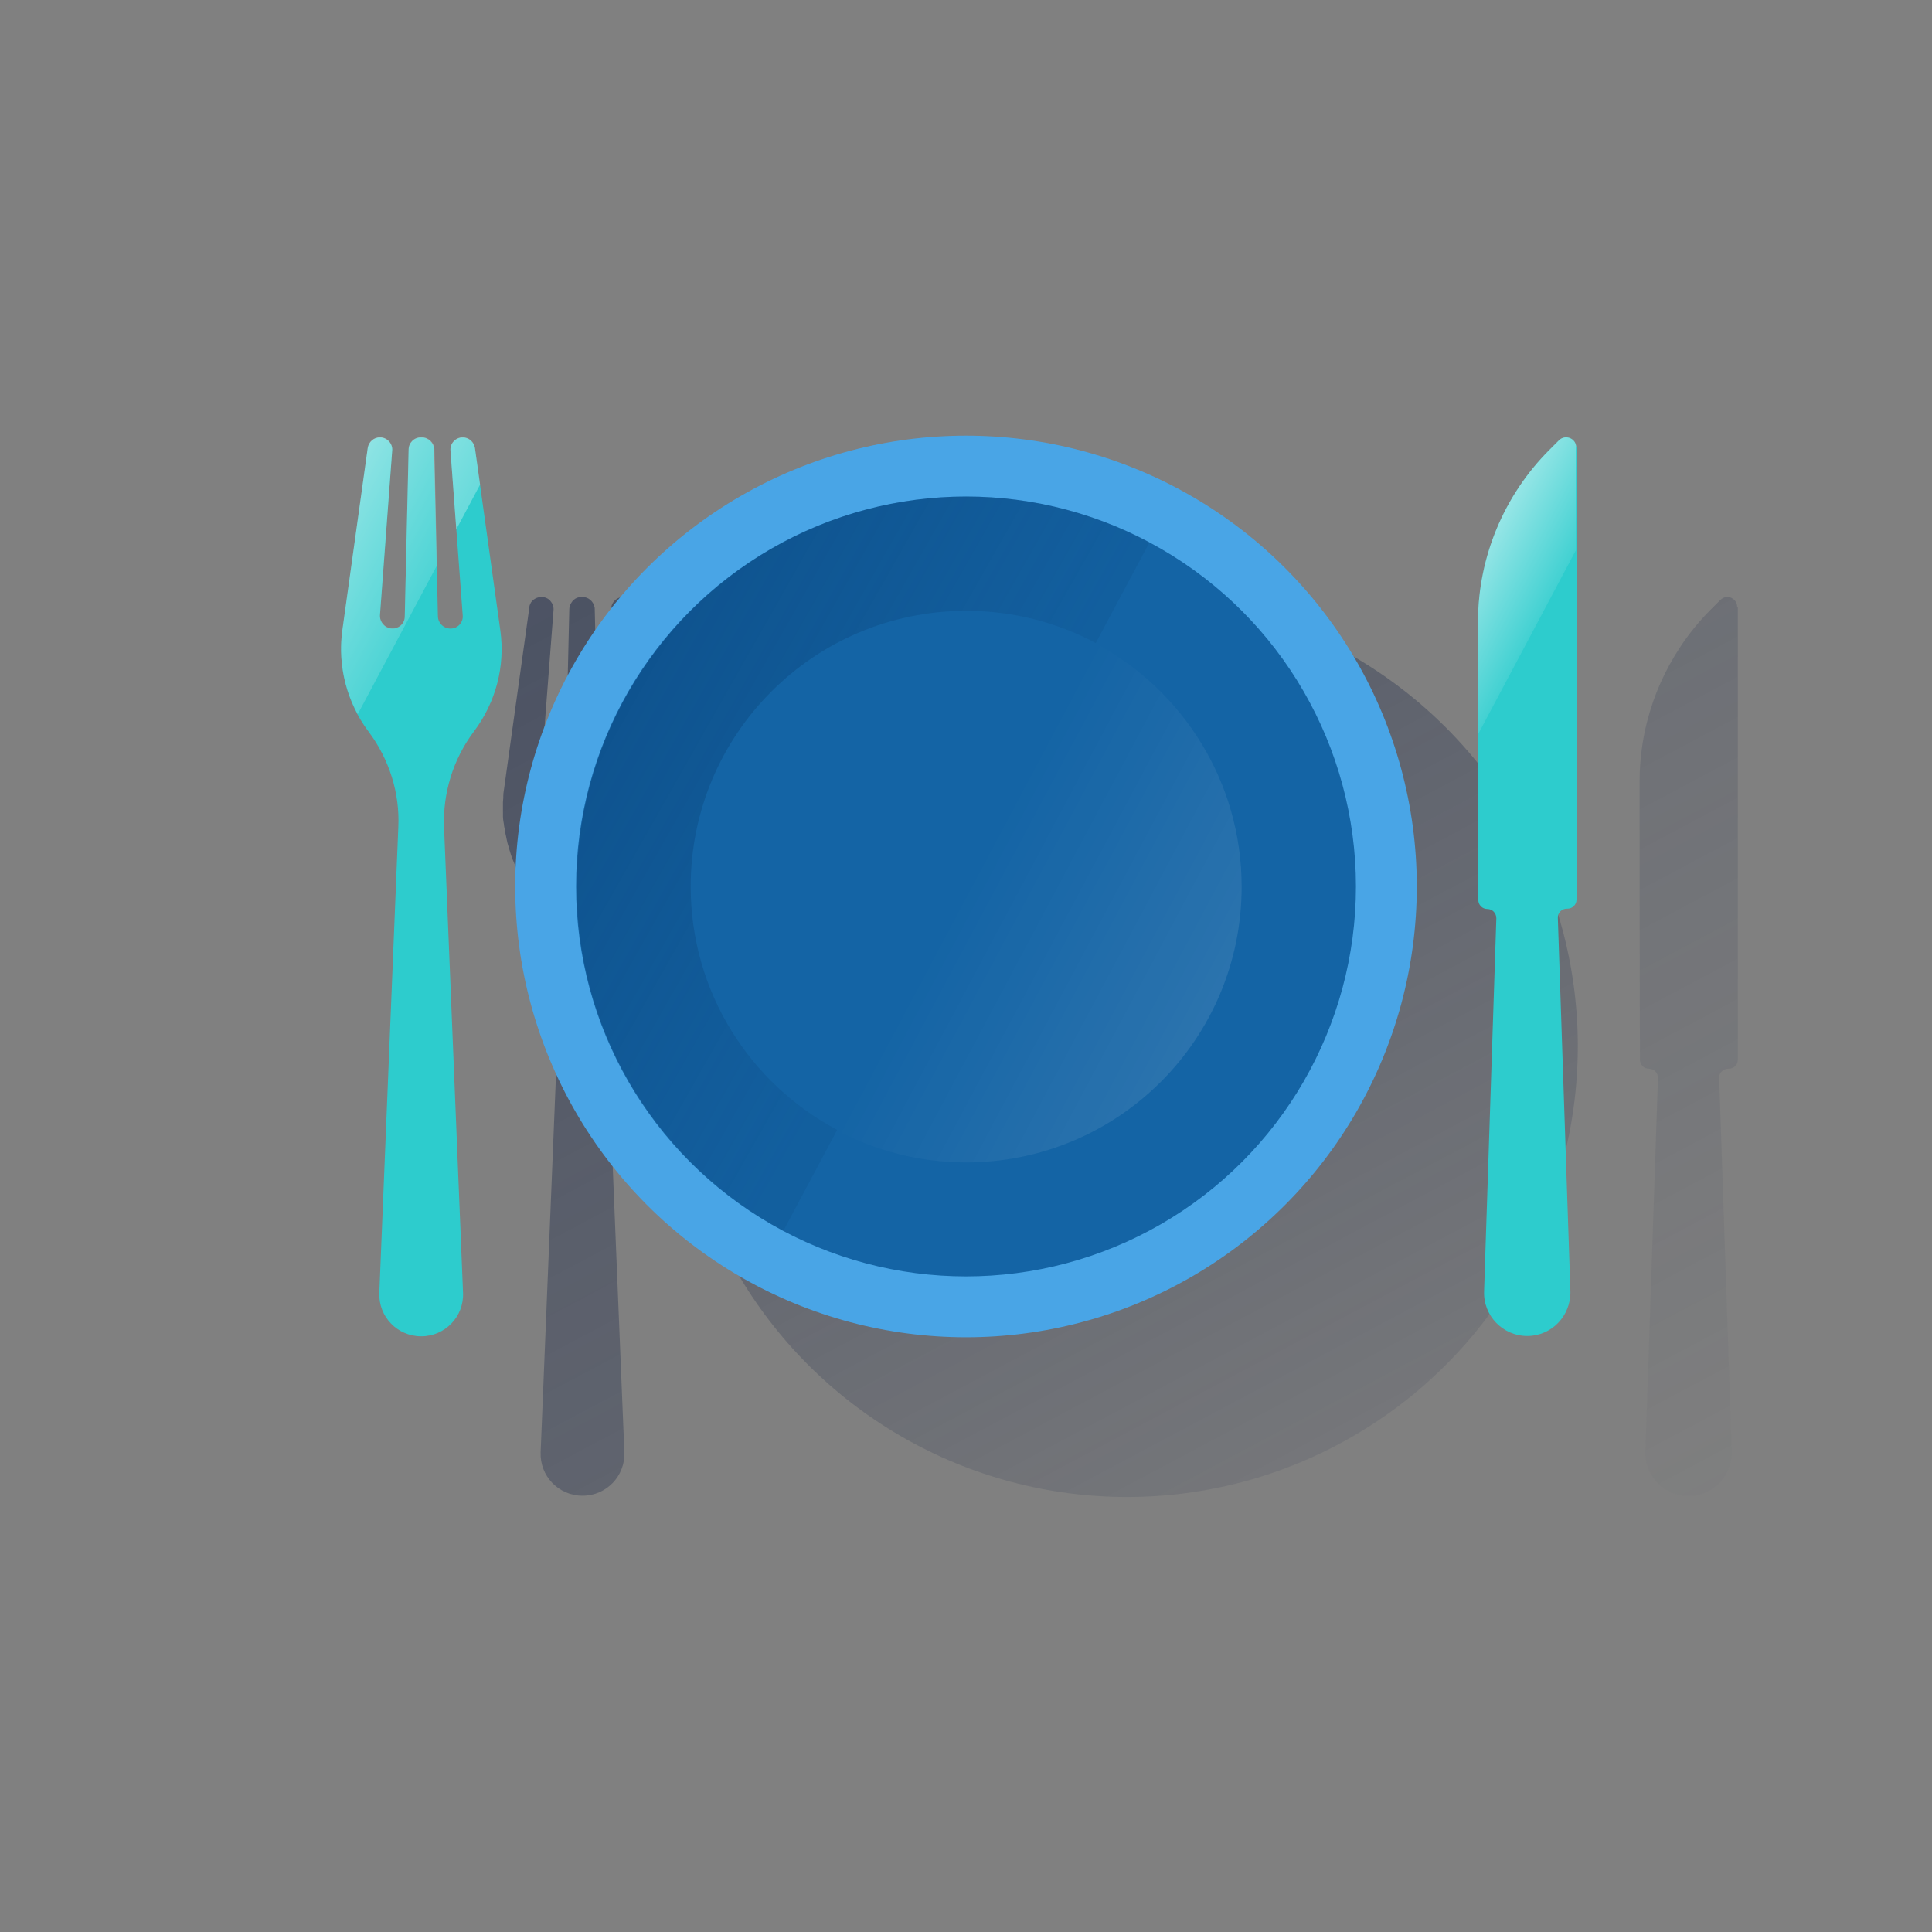 <?xml version="1.0" encoding="utf-8"?>
<!-- Generator: Adobe Illustrator 23.0.1, SVG Export Plug-In . SVG Version: 6.00 Build 0)  -->
<svg version="1.1" id="Contenido" xmlns="http://www.w3.org/2000/svg" xmlns:xlink="http://www.w3.org/1999/xlink" x="0px" y="0px"
	 viewBox="0 0 600 600" style="enable-background:new 0 0 600 600;" xml:space="preserve">
<rect x="0" y="0" width="600" height="600" fill="#808080" stroke="none"/>
<style type="text/css">
	.st0{fill:url(#SVGID_1_);}
	.st1{fill:url(#SVGID_2_);}
	.st2{fill:url(#SVGID_3_);}
	.st3{fill:url(#SVGID_4_);}
	.st4{fill:url(#SVGID_5_);}
	.st5{fill:url(#SVGID_6_);}
	.st6{display:none;}
	.st7{display:inline;fill:url(#SVGID_7_);}
	.st8{display:inline;fill:url(#SVGID_8_);}
	.st9{display:inline;fill:url(#SVGID_9_);}
	.st10{fill:#49A5E6;}
	.st11{fill:#1464A5;}
	.st12{fill:#043263;}
	.st13{fill:#F8CD50;}
	.st14{fill:url(#SVGID_10_);}
	.st15{fill:url(#SVGID_11_);}
	.st16{fill:url(#SVGID_12_);}
	.st17{fill:url(#SVGID_13_);}
	.st18{fill:url(#SVGID_14_);}
	.st19{fill:#2DCCCD;}
	.st20{fill:#028484;}
	.st21{fill:url(#SVGID_15_);}
	.st22{fill:#D4EDFC;}
	.st23{fill:url(#SVGID_16_);}
	.st24{fill:url(#SVGID_17_);}
	.st25{fill:url(#SVGID_18_);}
	.st26{fill:url(#SVGID_19_);}
	.st27{fill:url(#SVGID_20_);}
	.st28{fill:url(#SVGID_21_);}
	.st29{fill:url(#SVGID_22_);}
	.st30{fill:url(#SVGID_23_);}
	.st31{fill:url(#SVGID_24_);}
	.st32{fill:url(#SVGID_25_);}
	.st33{fill:url(#SVGID_26_);}
	.st34{fill:#EAF9FA;}
</style>
<g>
	<linearGradient id="SVGID_1_" gradientUnits="userSpaceOnUse" x1="244.029" y1="125.554" x2="462.2" y2="535.874">
		<stop  offset="0" style="stop-color:#192647;stop-opacity:0.5"/>
		<stop  offset="1" style="stop-color:#192647;stop-opacity:0"/>
	</linearGradient>
	<circle class="st0" cx="350" cy="324.9" r="140"/>
	<linearGradient id="SVGID_2_" gradientUnits="userSpaceOnUse" x1="126.193" y1="215.249" x2="436.314" y2="798.502">
		<stop  offset="0" style="stop-color:#192647;stop-opacity:0.5"/>
		<stop  offset="1" style="stop-color:#192647;stop-opacity:0"/>
	</linearGradient>
	<path class="st1" d="M197.5,188.7c0-0.2-0.1-0.5-0.2-0.7s-0.2-0.4-0.3-0.6c-0.3-0.5-0.6-0.9-1.1-1.2c-0.6-0.5-1.4-0.8-2.3-0.8h0
		c-2.2,0-4,1.9-3.8,4.1l3.8,51.1c0.2,2.1-1.4,4-3.6,4.1c-2.2,0.1-4-1.6-4.1-3.7l-0.5-21.6l-0.7-30.2c0-0.3,0-0.5-0.1-0.8
		c-0.4-1.7-1.9-3-3.7-3h-0.3c-0.9,0-1.8,0.3-2.4,0.9c-0.3,0.2-0.5,0.5-0.7,0.8c-0.4,0.6-0.7,1.3-0.7,2.1l-1.2,51.8
		c0,1.1-0.5,2.1-1.2,2.7s-1.8,1.1-2.8,1c-0.5,0-1-0.2-1.5-0.4c-0.4-0.2-0.8-0.5-1.2-0.9c-0.6-0.7-1-1.7-0.9-2.8l1.9-25.1l2-26
		c0.1-1.1-0.3-2.1-1-2.9c-0.7-0.8-1.7-1.2-2.8-1.2h0c-1,0-1.8,0.4-2.5,0.9c-0.3,0.3-0.6,0.6-0.8,1c-0.2,0.4-0.4,0.8-0.4,1.3
		l-7.9,56.7c-0.1,0.6-0.2,1.3-0.2,1.9c0,0.2,0,0.4,0,0.6c0,0.4-0.1,0.9-0.1,1.3c0,0.2,0,0.5,0,0.7c0,0.4,0,0.8,0,1.2
		c0,0.2,0,0.5,0,0.7c0,0.4,0,0.9,0,1.3c0,0.2,0,0.4,0,0.6c0,0.6,0.1,1.2,0.2,1.8c0,0.2,0.1,0.4,0.1,0.6c0,0.4,0.1,0.8,0.2,1.2
		c0,0.3,0.1,0.5,0.1,0.8c0.1,0.3,0.1,0.7,0.2,1c0.1,0.3,0.1,0.6,0.2,0.9c0.1,0.3,0.1,0.7,0.2,1c0.1,0.3,0.1,0.6,0.2,0.9
		c0.1,0.3,0.2,0.7,0.3,1c0.1,0.5,0.3,1,0.4,1.4c0.1,0.3,0.2,0.6,0.3,1c0.1,0.3,0.2,0.6,0.3,0.9c0.1,0.3,0.2,0.5,0.3,0.8
		c0.1,0.3,0.3,0.6,0.4,0.9c0.1,0.3,0.2,0.5,0.3,0.8c0.1,0.3,0.3,0.6,0.4,0.9c0.1,0.2,0.2,0.5,0.4,0.7c1.1,2.1,2.3,4.1,3.7,6
		c0.1,0.1,0.2,0.2,0.3,0.4c6.3,8.5,9.6,18.9,9.1,29.5L167.9,451c-0.3,7.4,5.6,13.5,13,13.5c0,0,0,0,0,0c0,0,0,0,0,0
		c7.4,0,13.3-6.1,13-13.5l-5.9-144.6c-0.4-10.6,2.8-21,9.1-29.5c0.1-0.1,0.2-0.2,0.3-0.4c6.7-8.9,9.5-20.1,8-31.1L197.5,188.7z"/>
	<linearGradient id="SVGID_3_" gradientUnits="userSpaceOnUse" x1="262.069" y1="-173.733" x2="592.543" y2="447.797">
		<stop  offset="0" style="stop-color:#192647;stop-opacity:0.5"/>
		<stop  offset="1" style="stop-color:#192647;stop-opacity:0"/>
	</linearGradient>
	<path class="st2" d="M539.5,188.5c0-1.7-1.3-2.9-2.7-3.1c-0.1,0-0.3,0-0.4,0c-0.7,0-1.5,0.3-2.1,0.9l-3,3
		c-3.5,3.5-6.7,7.4-9.4,11.5c-4.8,7.2-8.3,15.1-10.4,23.4c-1.5,5.9-2.3,12.1-2.3,18.3c0,0.7,0,1.5,0,2.3c0,0.1,0,0.3,0,0.4
		c0,0.6,0,1.2,0,1.9c0,0.2,0,0.5,0,0.7c0,1.6,0,3.2,0,4.9c0,0.3,0,0.6,0,0.9c0,0.6,0,1.3,0,1.9c0,0.2,0,0.5,0,0.7c0,1.8,0,3.6,0,5.4
		c0,0.3,0,0.7,0,1c0,0.7,0,1.4,0,2.1c0,0.2,0,0.4,0,0.5c0,1.9,0,3.8,0,5.8c0,0.3,0,0.6,0,0.9c0,0.7,0,1.5,0,2.2c0,0.3,0,0.5,0,0.8
		c0,0.9,0,1.8,0,2.7v0c0,21.7,0.1,43.9,0.1,51.5c0,1.5,1.2,2.8,2.8,2.8l0,0c1.6,0,2.8,1.3,2.8,2.9l-3.9,115.9
		c-0.3,7.6,5.8,13.9,13.4,13.9s13.6-6.3,13.4-13.9l-3.9-115.9c-0.1-1.6,1.2-2.9,2.8-2.9h0.2c1.5,0,2.8-1.2,2.8-2.8V220.5l0,0V188.5z
		"/>
</g>
<g>
	<circle class="st10" cx="300" cy="275.3" r="140"/>
	<circle class="st11" cx="300" cy="275.3" r="121.1"/>
	<g>
		<linearGradient id="SVGID_4_" gradientUnits="userSpaceOnUse" x1="163.276" y1="197.849" x2="294.728" y2="272.339">
			<stop  offset="6.598947e-03" style="stop-color:#043263;stop-opacity:0.4"/>
			<stop  offset="1" style="stop-color:#043263;stop-opacity:0.1"/>
		</linearGradient>
		<path class="st3" d="M214.5,275.3c0-47.3,38.3-85.6,85.6-85.6c14.5,0,28.2,3.6,40.2,10l16.7-31.3c-16.9-9-36.3-14.2-56.8-14.2
			c-66.9,0-121.1,54.2-121.1,121.1c0,46.3,26,86.5,64.2,106.9l16.7-31.3C232.9,336.5,214.5,308.1,214.5,275.3z"/>
	</g>
	
		<linearGradient id="SVGID_5_" gradientUnits="userSpaceOnUse" x1="169.238" y1="315.795" x2="244.832" y2="355.989" gradientTransform="matrix(-1 0 0 -1 544.863 631.343)">
		<stop  offset="0" style="stop-color:#FFFFFF;stop-opacity:0.1"/>
		<stop  offset="1" style="stop-color:#FFFFFF;stop-opacity:0"/>
	</linearGradient>
	<path class="st4" d="M300,361c47.3,0,85.6-38.3,85.6-85.6c0-32.7-18.4-61.2-45.4-75.6l-80.4,151.2C271.8,357.3,285.5,361,300,361z"
		/>
</g>
<g>
	<path class="st19" d="M155.4,195.9l-7.9-56.7c-0.3-1.9-1.9-3.3-3.8-3.3h0c-2.2,0-4,1.9-3.8,4.1l3.8,51.1c0.2,2.1-1.4,4-3.6,4.1h0
		c-2.2,0.1-4-1.6-4.1-3.7l-1.2-51.8c0-2.1-1.8-3.8-3.8-3.8h-0.3c-2.1,0-3.8,1.7-3.8,3.8l-1.2,51.8c0,2.2-1.9,3.9-4.1,3.7h0
		c-2.1-0.1-3.7-2-3.6-4.1l3.8-51.1c0.2-2.2-1.6-4.1-3.8-4.1h0c-1.9,0-3.5,1.4-3.8,3.3l-7.9,56.7c-1.5,11,1.4,22.2,8,31.1
		c0.1,0.1,0.2,0.2,0.3,0.4c6.3,8.5,9.6,18.9,9.1,29.5l-5.9,144.6c-0.3,7.4,5.6,13.5,13,13.5c0,0,0,0,0,0c0,0,0,0,0,0
		c7.4,0,13.3-6.1,13-13.5l-5.9-144.6c-0.4-10.6,2.8-21,9.1-29.5c0.1-0.1,0.2-0.2,0.3-0.4C154,218,156.9,206.9,155.4,195.9z"/>
	<g>
		<linearGradient id="SVGID_6_" gradientUnits="userSpaceOnUse" x1="94.869" y1="164.672" x2="137.857" y2="187.53">
			<stop  offset="0" style="stop-color:#FFFFFF;stop-opacity:0.5"/>
			<stop  offset="1" style="stop-color:#FFFFFF;stop-opacity:0.1"/>
		</linearGradient>
		<path class="st5" d="M131,135.8h-0.3c-2.1,0-3.8,1.7-3.8,3.8l-1.2,51.8c0,2.2-1.9,3.9-4.1,3.7c-2.1-0.1-3.7-2-3.6-4.1l3.8-51.1
			c0.2-2.2-1.6-4.1-3.8-4.1h0c-1.9,0-3.5,1.4-3.8,3.3l-7.9,56.7c-1.2,9,0.5,18.1,4.8,26l24.6-46.2l-0.8-36.2
			C134.8,137.5,133.1,135.8,131,135.8z"/>
		<linearGradient id="SVGID_7_" gradientUnits="userSpaceOnUse" x1="122.74" y1="139.232" x2="169.987" y2="164.353">
			<stop  offset="0" style="stop-color:#FFFFFF;stop-opacity:0.5"/>
			<stop  offset="1" style="stop-color:#FFFFFF;stop-opacity:0.1"/>
		</linearGradient>
		<path style="fill:url(#SVGID_7_);" d="M147.5,139.1c-0.3-1.9-1.9-3.3-3.8-3.3h0c-2.2,0-4,1.9-3.8,4.1l1.8,24.5l7.4-13.9
			L147.5,139.1z"/>
	</g>
</g>
<g>
	<path class="st19" d="M489.5,138.9c0-2.7-3.3-4.1-5.3-2.2l-3,3c-14.1,14.1-22.1,33.2-22.2,53.2c-0.1,25.6,0.1,74.5,0.1,86.6
		c0,1.5,1.2,2.8,2.8,2.8l0,0c1.6,0,2.8,1.3,2.8,2.9L460.9,401c-0.3,7.6,5.8,13.9,13.4,13.9l0,0c7.6,0,13.6-6.3,13.4-13.9l-3.9-115.9
		c-0.1-1.6,1.2-2.9,2.8-2.9h0.2c1.5,0,2.8-1.2,2.8-2.8V138.9z"/>
	<linearGradient id="SVGID_8_" gradientUnits="userSpaceOnUse" x1="459.006" y1="174.423" x2="481.272" y2="186.262">
		<stop  offset="0" style="stop-color:#FFFFFF;stop-opacity:0.5"/>
		<stop  offset="1" style="stop-color:#FFFFFF;stop-opacity:0.1"/>
	</linearGradient>
	<path style="fill:url(#SVGID_8_);" d="M489.5,138.9c0-2.7-3.3-4.1-5.3-2.2l-3,3c-14.1,14.1-22.1,33.2-22.2,53.2
		c0,9.5,0,22.3,0,35.2l30.4-57.2V138.9z"/>
</g>
</svg>
